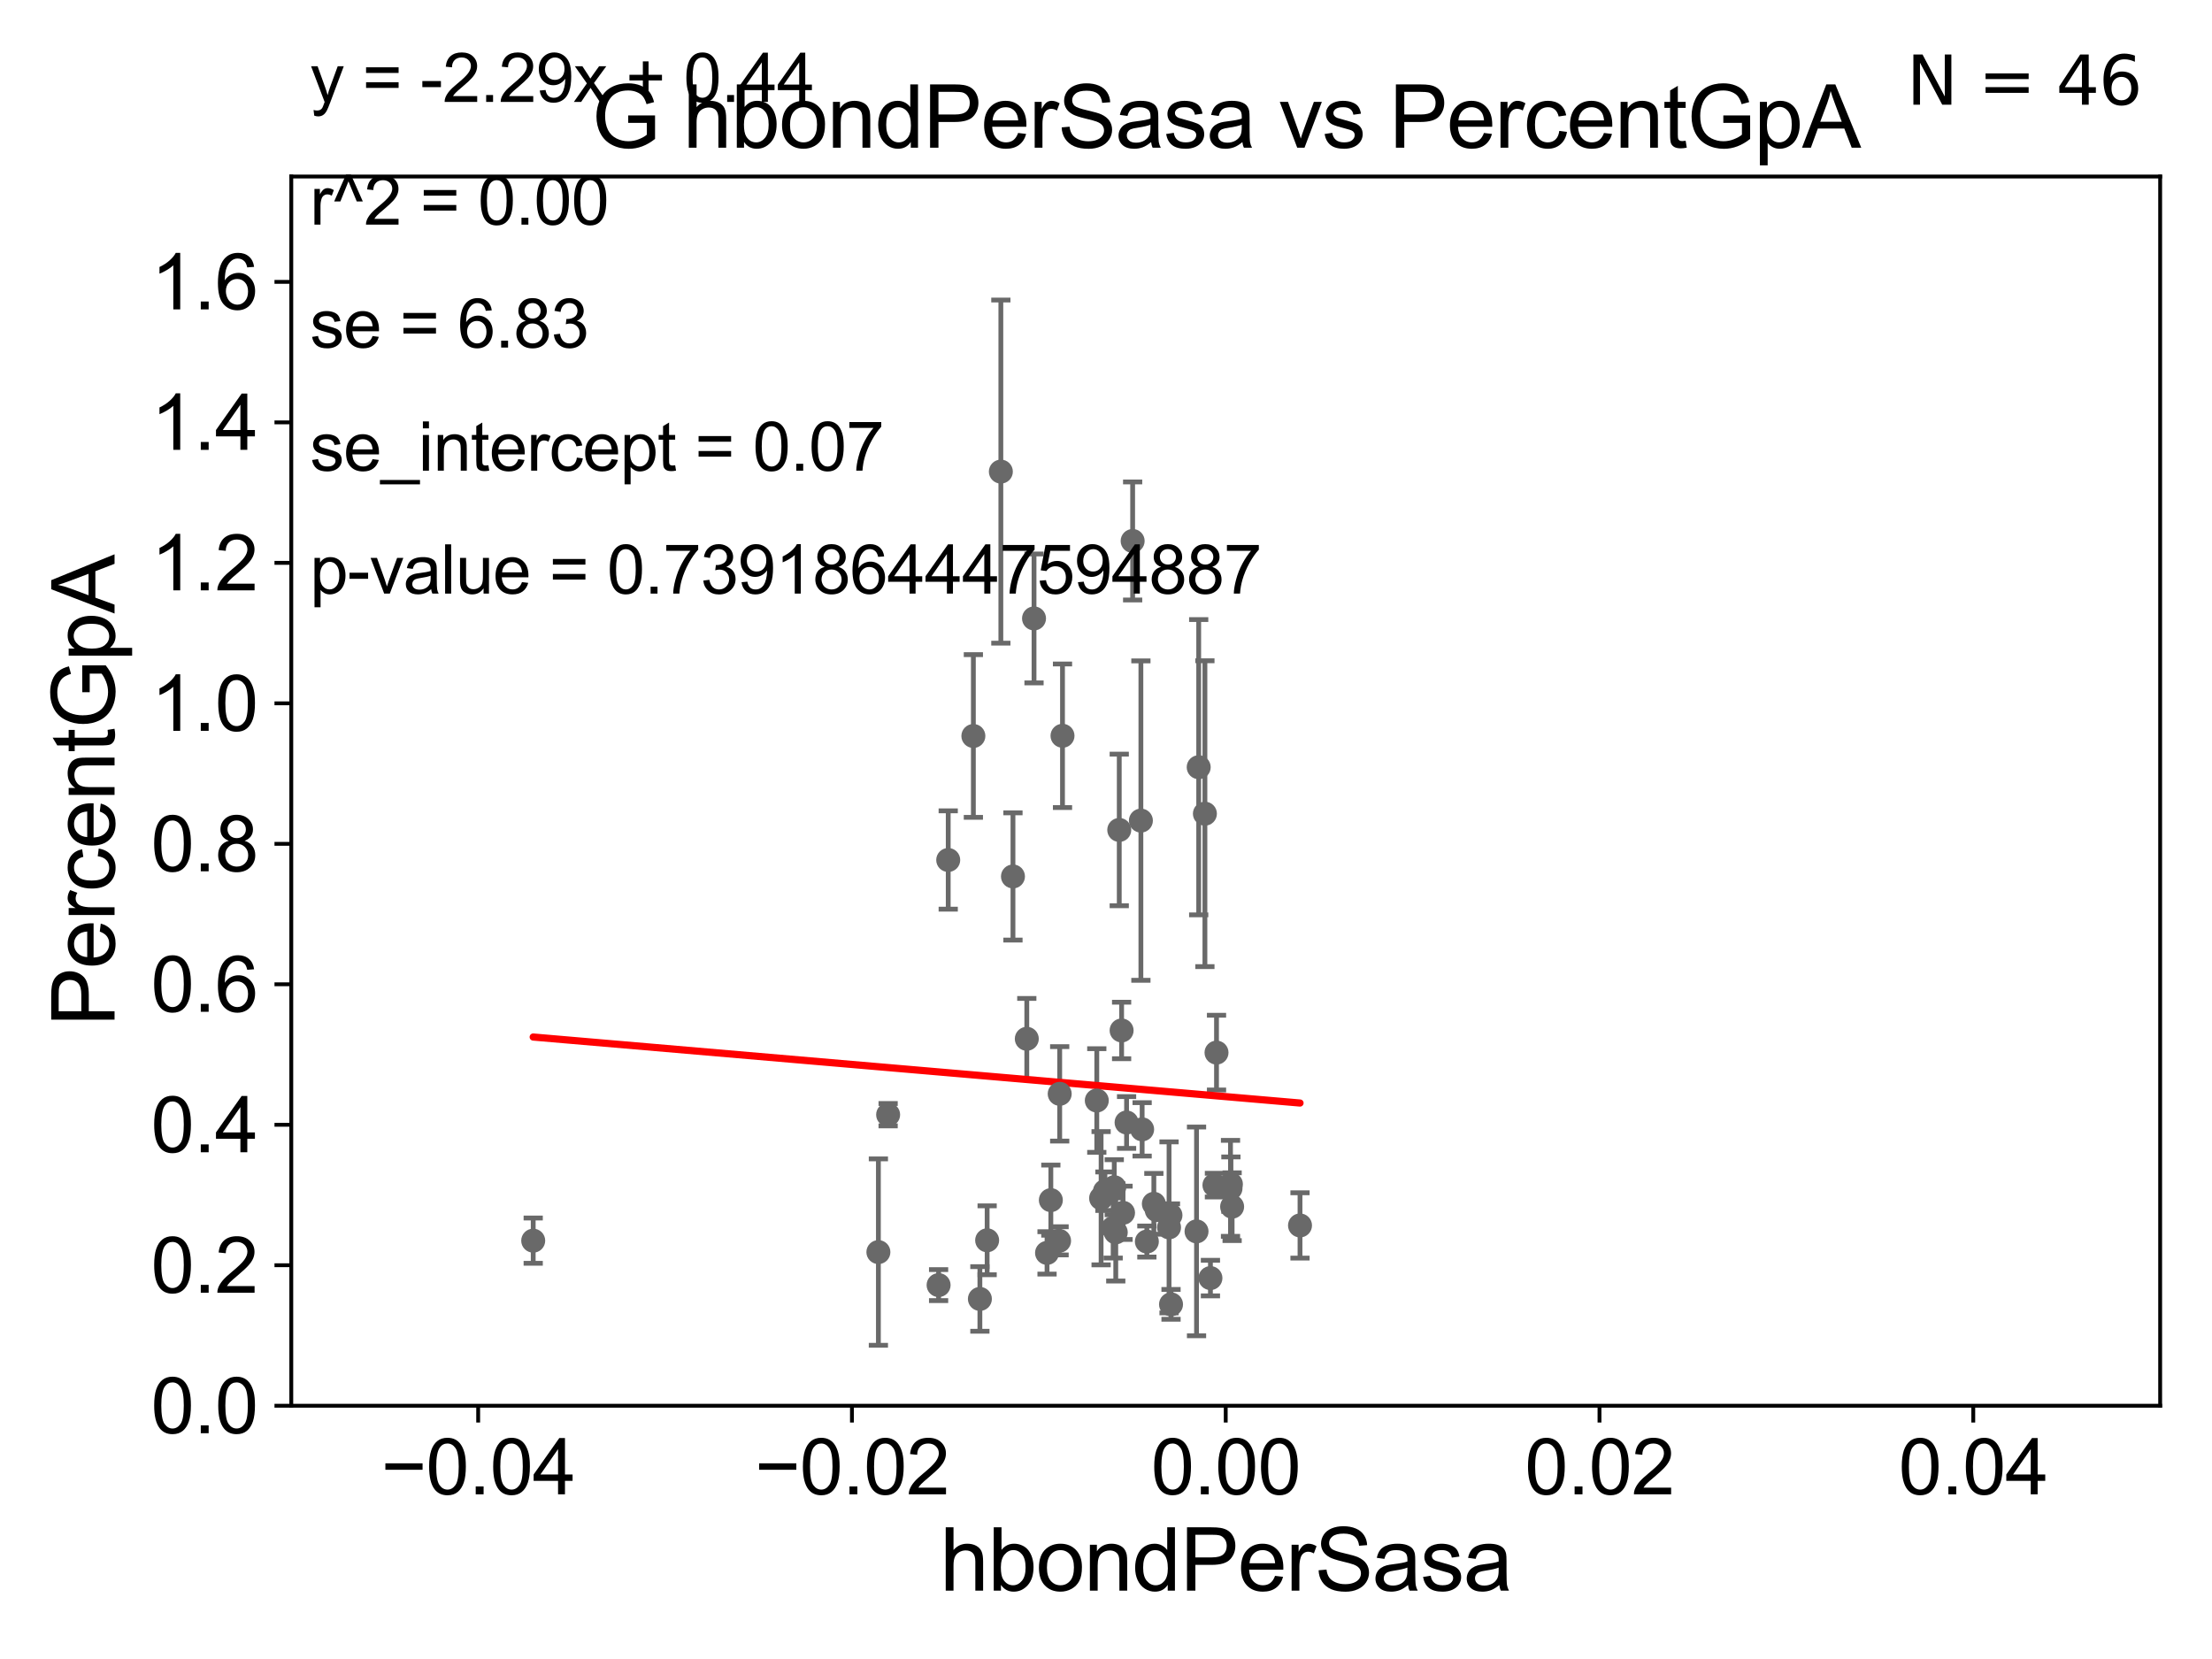 <?xml version="1.0" encoding="utf-8" standalone="no"?>
<!DOCTYPE svg PUBLIC "-//W3C//DTD SVG 1.1//EN"
  "http://www.w3.org/Graphics/SVG/1.1/DTD/svg11.dtd">
<svg xmlns:xlink="http://www.w3.org/1999/xlink" width="460.8pt" height="345.6pt" viewBox="0 0 460.8 345.6" xmlns="http://www.w3.org/2000/svg" version="1.1">
 <defs>
  <style type="text/css">*{stroke-linejoin: round; stroke-linecap: butt}</style>
 </defs>
 <g id="figure_1">
  <g id="patch_1">
   <path d="M 0 345.6 
L 460.8 345.6 
L 460.8 0 
L 0 0 
z
" style="fill: #ffffff"/>
  </g>
  <g id="axes_1">
   <g id="patch_2">
    <path d="M 60.68 292.84 
L 450 292.84 
L 450 36.775 
L 60.68 36.775 
z
" style="fill: #ffffff"/>
   </g>
   <g id="PathCollection_1">
    <defs>
     <path id="mb69563e34c" d="M 0 1.118 
C 0.297 1.118 0.581 1 0.791 0.791 
C 1 0.581 1.118 0.297 1.118 0 
C 1.118 -0.297 1 -0.581 0.791 -0.791 
C 0.581 -1 0.297 -1.118 0 -1.118 
C -0.297 -1.118 -0.581 -1 -0.791 -0.791 
C -1 -0.581 -1.118 -0.297 -1.118 0 
C -1.118 0.297 -1 0.581 -0.791 0.791 
C -0.581 1 -0.297 1.118 0 1.118 
z
" style="stroke: #696969"/>
    </defs>
    <g clip-path="url(#pa506ebd455)">
     <use xlink:href="#mb69563e34c" x="220.626" y="258.487" style="fill: #696969; stroke: #696969"/>
     <use xlink:href="#mb69563e34c" x="218.118" y="261.002" style="fill: #696969; stroke: #696969"/>
     <use xlink:href="#mb69563e34c" x="237.669" y="170.946" style="fill: #696969; stroke: #696969"/>
     <use xlink:href="#mb69563e34c" x="233.652" y="214.664" style="fill: #696969; stroke: #696969"/>
     <use xlink:href="#mb69563e34c" x="243.946" y="271.722" style="fill: #696969; stroke: #696969"/>
     <use xlink:href="#mb69563e34c" x="253.422" y="219.277" style="fill: #696969; stroke: #696969"/>
     <use xlink:href="#mb69563e34c" x="228.482" y="229.259" style="fill: #696969; stroke: #696969"/>
     <use xlink:href="#mb69563e34c" x="249.259" y="256.522" style="fill: #696969; stroke: #696969"/>
     <use xlink:href="#mb69563e34c" x="235.951" y="112.694" style="fill: #696969; stroke: #696969"/>
     <use xlink:href="#mb69563e34c" x="231.891" y="255.803" style="fill: #696969; stroke: #696969"/>
     <use xlink:href="#mb69563e34c" x="230.176" y="248.15" style="fill: #696969; stroke: #696969"/>
     <use xlink:href="#mb69563e34c" x="237.928" y="235.267" style="fill: #696969; stroke: #696969"/>
     <use xlink:href="#mb69563e34c" x="233.161" y="172.893" style="fill: #696969; stroke: #696969"/>
     <use xlink:href="#mb69563e34c" x="243.534" y="255.685" style="fill: #696969; stroke: #696969"/>
     <use xlink:href="#mb69563e34c" x="220.755" y="227.866" style="fill: #696969; stroke: #696969"/>
     <use xlink:href="#mb69563e34c" x="232.121" y="247.319" style="fill: #696969; stroke: #696969"/>
     <use xlink:href="#mb69563e34c" x="252.989" y="246.885" style="fill: #696969; stroke: #696969"/>
     <use xlink:href="#mb69563e34c" x="249.711" y="159.824" style="fill: #696969; stroke: #696969"/>
     <use xlink:href="#mb69563e34c" x="229.38" y="249.613" style="fill: #696969; stroke: #696969"/>
     <use xlink:href="#mb69563e34c" x="195.527" y="267.707" style="fill: #696969; stroke: #696969"/>
     <use xlink:href="#mb69563e34c" x="256.421" y="246.685" style="fill: #696969; stroke: #696969"/>
     <use xlink:href="#mb69563e34c" x="185.014" y="232.212" style="fill: #696969; stroke: #696969"/>
     <use xlink:href="#mb69563e34c" x="251.004" y="169.507" style="fill: #696969; stroke: #696969"/>
     <use xlink:href="#mb69563e34c" x="256.337" y="247.556" style="fill: #696969; stroke: #696969"/>
     <use xlink:href="#mb69563e34c" x="243.83" y="253.157" style="fill: #696969; stroke: #696969"/>
     <use xlink:href="#mb69563e34c" x="270.816" y="255.283" style="fill: #696969; stroke: #696969"/>
     <use xlink:href="#mb69563e34c" x="240.961" y="252.081" style="fill: #696969; stroke: #696969"/>
     <use xlink:href="#mb69563e34c" x="218.91" y="250.009" style="fill: #696969; stroke: #696969"/>
     <use xlink:href="#mb69563e34c" x="233.95" y="252.65" style="fill: #696969; stroke: #696969"/>
     <use xlink:href="#mb69563e34c" x="202.771" y="153.321" style="fill: #696969; stroke: #696969"/>
     <use xlink:href="#mb69563e34c" x="234.686" y="233.836" style="fill: #696969; stroke: #696969"/>
     <use xlink:href="#mb69563e34c" x="111.077" y="258.452" style="fill: #696969; stroke: #696969"/>
     <use xlink:href="#mb69563e34c" x="256.674" y="251.376" style="fill: #696969; stroke: #696969"/>
     <use xlink:href="#mb69563e34c" x="204.129" y="270.59" style="fill: #696969; stroke: #696969"/>
     <use xlink:href="#mb69563e34c" x="211.019" y="182.58" style="fill: #696969; stroke: #696969"/>
     <use xlink:href="#mb69563e34c" x="221.339" y="153.276" style="fill: #696969; stroke: #696969"/>
     <use xlink:href="#mb69563e34c" x="182.985" y="260.834" style="fill: #696969; stroke: #696969"/>
     <use xlink:href="#mb69563e34c" x="197.532" y="179.153" style="fill: #696969; stroke: #696969"/>
     <use xlink:href="#mb69563e34c" x="232.434" y="256.723" style="fill: #696969; stroke: #696969"/>
     <use xlink:href="#mb69563e34c" x="238.912" y="258.634" style="fill: #696969; stroke: #696969"/>
     <use xlink:href="#mb69563e34c" x="240.368" y="250.776" style="fill: #696969; stroke: #696969"/>
     <use xlink:href="#mb69563e34c" x="252.155" y="266.248" style="fill: #696969; stroke: #696969"/>
     <use xlink:href="#mb69563e34c" x="213.9" y="216.4" style="fill: #696969; stroke: #696969"/>
     <use xlink:href="#mb69563e34c" x="205.639" y="258.374" style="fill: #696969; stroke: #696969"/>
     <use xlink:href="#mb69563e34c" x="208.496" y="98.244" style="fill: #696969; stroke: #696969"/>
     <use xlink:href="#mb69563e34c" x="215.406" y="128.83" style="fill: #696969; stroke: #696969"/>
    </g>
   </g>
   <g id="matplotlib.axis_1">
    <g id="xtick_1">
     <g id="line2d_1">
      <defs>
       <path id="m23e5dd876a" d="M 0 0 
L 0 3.5 
" style="stroke: #000000; stroke-width: 0.8"/>
      </defs>
      <g>
       <use xlink:href="#m23e5dd876a" x="99.612" y="292.84" style="stroke: #000000; stroke-width: 0.8"/>
      </g>
     </g>
     <g id="text_1">
      <!-- −0.04 -->
      <g transform="translate(79.371 311.293)scale(0.16 -0.16)">
       <defs>
        <path id="ArialMT-2212" d="M 3381 1997 
L 356 1997 
L 356 2522 
L 3381 2522 
L 3381 1997 
z
" transform="scale(0.016)"/>
        <path id="ArialMT-30" d="M 266 2259 
Q 266 3072 433 3567 
Q 600 4063 929 4331 
Q 1259 4600 1759 4600 
Q 2128 4600 2406 4451 
Q 2684 4303 2865 4023 
Q 3047 3744 3150 3342 
Q 3253 2941 3253 2259 
Q 3253 1453 3087 958 
Q 2922 463 2592 192 
Q 2263 -78 1759 -78 
Q 1097 -78 719 397 
Q 266 969 266 2259 
z
M 844 2259 
Q 844 1131 1108 757 
Q 1372 384 1759 384 
Q 2147 384 2411 759 
Q 2675 1134 2675 2259 
Q 2675 3391 2411 3762 
Q 2147 4134 1753 4134 
Q 1366 4134 1134 3806 
Q 844 3388 844 2259 
z
" transform="scale(0.016)"/>
        <path id="ArialMT-2e" d="M 581 0 
L 581 641 
L 1222 641 
L 1222 0 
L 581 0 
z
" transform="scale(0.016)"/>
        <path id="ArialMT-34" d="M 2069 0 
L 2069 1097 
L 81 1097 
L 81 1613 
L 2172 4581 
L 2631 4581 
L 2631 1613 
L 3250 1613 
L 3250 1097 
L 2631 1097 
L 2631 0 
L 2069 0 
z
M 2069 1613 
L 2069 3678 
L 634 1613 
L 2069 1613 
z
" transform="scale(0.016)"/>
       </defs>
       <use xlink:href="#ArialMT-2212"/>
       <use xlink:href="#ArialMT-30" x="58.398"/>
       <use xlink:href="#ArialMT-2e" x="114.014"/>
       <use xlink:href="#ArialMT-30" x="141.797"/>
       <use xlink:href="#ArialMT-34" x="197.412"/>
      </g>
     </g>
    </g>
    <g id="xtick_2">
     <g id="line2d_2">
      <g>
       <use xlink:href="#m23e5dd876a" x="177.476" y="292.84" style="stroke: #000000; stroke-width: 0.8"/>
      </g>
     </g>
     <g id="text_2">
      <!-- −0.02 -->
      <g transform="translate(157.235 311.293)scale(0.16 -0.16)">
       <defs>
        <path id="ArialMT-32" d="M 3222 541 
L 3222 0 
L 194 0 
Q 188 203 259 391 
Q 375 700 629 1000 
Q 884 1300 1366 1694 
Q 2113 2306 2375 2664 
Q 2638 3022 2638 3341 
Q 2638 3675 2398 3904 
Q 2159 4134 1775 4134 
Q 1369 4134 1125 3890 
Q 881 3647 878 3216 
L 300 3275 
Q 359 3922 746 4261 
Q 1134 4600 1788 4600 
Q 2447 4600 2831 4234 
Q 3216 3869 3216 3328 
Q 3216 3053 3103 2787 
Q 2991 2522 2730 2228 
Q 2469 1934 1863 1422 
Q 1356 997 1212 845 
Q 1069 694 975 541 
L 3222 541 
z
" transform="scale(0.016)"/>
       </defs>
       <use xlink:href="#ArialMT-2212"/>
       <use xlink:href="#ArialMT-30" x="58.398"/>
       <use xlink:href="#ArialMT-2e" x="114.014"/>
       <use xlink:href="#ArialMT-30" x="141.797"/>
       <use xlink:href="#ArialMT-32" x="197.412"/>
      </g>
     </g>
    </g>
    <g id="xtick_3">
     <g id="line2d_3">
      <g>
       <use xlink:href="#m23e5dd876a" x="255.34" y="292.84" style="stroke: #000000; stroke-width: 0.8"/>
      </g>
     </g>
     <g id="text_3">
      <!-- 0.00 -->
      <g transform="translate(239.771 311.293)scale(0.16 -0.16)">
       <use xlink:href="#ArialMT-30"/>
       <use xlink:href="#ArialMT-2e" x="55.615"/>
       <use xlink:href="#ArialMT-30" x="83.398"/>
       <use xlink:href="#ArialMT-30" x="139.014"/>
      </g>
     </g>
    </g>
    <g id="xtick_4">
     <g id="line2d_4">
      <g>
       <use xlink:href="#m23e5dd876a" x="333.204" y="292.84" style="stroke: #000000; stroke-width: 0.8"/>
      </g>
     </g>
     <g id="text_4">
      <!-- 0.02 -->
      <g transform="translate(317.635 311.293)scale(0.16 -0.16)">
       <use xlink:href="#ArialMT-30"/>
       <use xlink:href="#ArialMT-2e" x="55.615"/>
       <use xlink:href="#ArialMT-30" x="83.398"/>
       <use xlink:href="#ArialMT-32" x="139.014"/>
      </g>
     </g>
    </g>
    <g id="xtick_5">
     <g id="line2d_5">
      <g>
       <use xlink:href="#m23e5dd876a" x="411.068" y="292.84" style="stroke: #000000; stroke-width: 0.8"/>
      </g>
     </g>
     <g id="text_5">
      <!-- 0.04 -->
      <g transform="translate(395.499 311.293)scale(0.16 -0.16)">
       <use xlink:href="#ArialMT-30"/>
       <use xlink:href="#ArialMT-2e" x="55.615"/>
       <use xlink:href="#ArialMT-30" x="83.398"/>
       <use xlink:href="#ArialMT-34" x="139.014"/>
      </g>
     </g>
    </g>
    <g id="text_6">
     <!-- hbondPerSasa -->
     <g transform="translate(195.798 331.357)scale(0.18 -0.18)">
      <defs>
       <path id="ArialMT-68" d="M 422 0 
L 422 4581 
L 984 4581 
L 984 2938 
Q 1378 3394 1978 3394 
Q 2347 3394 2619 3248 
Q 2891 3103 3008 2847 
Q 3125 2591 3125 2103 
L 3125 0 
L 2563 0 
L 2563 2103 
Q 2563 2525 2380 2717 
Q 2197 2909 1863 2909 
Q 1613 2909 1392 2779 
Q 1172 2650 1078 2428 
Q 984 2206 984 1816 
L 984 0 
L 422 0 
z
" transform="scale(0.016)"/>
       <path id="ArialMT-62" d="M 941 0 
L 419 0 
L 419 4581 
L 981 4581 
L 981 2947 
Q 1338 3394 1891 3394 
Q 2197 3394 2470 3270 
Q 2744 3147 2920 2923 
Q 3097 2700 3197 2384 
Q 3297 2069 3297 1709 
Q 3297 856 2875 390 
Q 2453 -75 1863 -75 
Q 1275 -75 941 416 
L 941 0 
z
M 934 1684 
Q 934 1088 1097 822 
Q 1363 388 1816 388 
Q 2184 388 2453 708 
Q 2722 1028 2722 1663 
Q 2722 2313 2464 2622 
Q 2206 2931 1841 2931 
Q 1472 2931 1203 2611 
Q 934 2291 934 1684 
z
" transform="scale(0.016)"/>
       <path id="ArialMT-6f" d="M 213 1659 
Q 213 2581 725 3025 
Q 1153 3394 1769 3394 
Q 2453 3394 2887 2945 
Q 3322 2497 3322 1706 
Q 3322 1066 3130 698 
Q 2938 331 2570 128 
Q 2203 -75 1769 -75 
Q 1072 -75 642 372 
Q 213 819 213 1659 
z
M 791 1659 
Q 791 1022 1069 705 
Q 1347 388 1769 388 
Q 2188 388 2466 706 
Q 2744 1025 2744 1678 
Q 2744 2294 2464 2611 
Q 2184 2928 1769 2928 
Q 1347 2928 1069 2612 
Q 791 2297 791 1659 
z
" transform="scale(0.016)"/>
       <path id="ArialMT-6e" d="M 422 0 
L 422 3319 
L 928 3319 
L 928 2847 
Q 1294 3394 1984 3394 
Q 2284 3394 2536 3286 
Q 2788 3178 2913 3003 
Q 3038 2828 3088 2588 
Q 3119 2431 3119 2041 
L 3119 0 
L 2556 0 
L 2556 2019 
Q 2556 2363 2490 2533 
Q 2425 2703 2258 2804 
Q 2091 2906 1866 2906 
Q 1506 2906 1245 2678 
Q 984 2450 984 1813 
L 984 0 
L 422 0 
z
" transform="scale(0.016)"/>
       <path id="ArialMT-64" d="M 2575 0 
L 2575 419 
Q 2259 -75 1647 -75 
Q 1250 -75 917 144 
Q 584 363 401 755 
Q 219 1147 219 1656 
Q 219 2153 384 2558 
Q 550 2963 881 3178 
Q 1213 3394 1622 3394 
Q 1922 3394 2156 3267 
Q 2391 3141 2538 2938 
L 2538 4581 
L 3097 4581 
L 3097 0 
L 2575 0 
z
M 797 1656 
Q 797 1019 1065 703 
Q 1334 388 1700 388 
Q 2069 388 2326 689 
Q 2584 991 2584 1609 
Q 2584 2291 2321 2609 
Q 2059 2928 1675 2928 
Q 1300 2928 1048 2622 
Q 797 2316 797 1656 
z
" transform="scale(0.016)"/>
       <path id="ArialMT-50" d="M 494 0 
L 494 4581 
L 2222 4581 
Q 2678 4581 2919 4538 
Q 3256 4481 3484 4323 
Q 3713 4166 3852 3881 
Q 3991 3597 3991 3256 
Q 3991 2672 3619 2267 
Q 3247 1863 2275 1863 
L 1100 1863 
L 1100 0 
L 494 0 
z
M 1100 2403 
L 2284 2403 
Q 2872 2403 3119 2622 
Q 3366 2841 3366 3238 
Q 3366 3525 3220 3729 
Q 3075 3934 2838 4000 
Q 2684 4041 2272 4041 
L 1100 4041 
L 1100 2403 
z
" transform="scale(0.016)"/>
       <path id="ArialMT-65" d="M 2694 1069 
L 3275 997 
Q 3138 488 2766 206 
Q 2394 -75 1816 -75 
Q 1088 -75 661 373 
Q 234 822 234 1631 
Q 234 2469 665 2931 
Q 1097 3394 1784 3394 
Q 2450 3394 2872 2941 
Q 3294 2488 3294 1666 
Q 3294 1616 3291 1516 
L 816 1516 
Q 847 969 1125 678 
Q 1403 388 1819 388 
Q 2128 388 2347 550 
Q 2566 713 2694 1069 
z
M 847 1978 
L 2700 1978 
Q 2663 2397 2488 2606 
Q 2219 2931 1791 2931 
Q 1403 2931 1139 2672 
Q 875 2413 847 1978 
z
" transform="scale(0.016)"/>
       <path id="ArialMT-72" d="M 416 0 
L 416 3319 
L 922 3319 
L 922 2816 
Q 1116 3169 1280 3281 
Q 1444 3394 1641 3394 
Q 1925 3394 2219 3213 
L 2025 2691 
Q 1819 2813 1613 2813 
Q 1428 2813 1281 2702 
Q 1134 2591 1072 2394 
Q 978 2094 978 1738 
L 978 0 
L 416 0 
z
" transform="scale(0.016)"/>
       <path id="ArialMT-53" d="M 288 1472 
L 859 1522 
Q 900 1178 1048 958 
Q 1197 738 1509 602 
Q 1822 466 2213 466 
Q 2559 466 2825 569 
Q 3091 672 3220 851 
Q 3350 1031 3350 1244 
Q 3350 1459 3225 1620 
Q 3100 1781 2813 1891 
Q 2628 1963 1997 2114 
Q 1366 2266 1113 2400 
Q 784 2572 623 2826 
Q 463 3081 463 3397 
Q 463 3744 659 4045 
Q 856 4347 1234 4503 
Q 1613 4659 2075 4659 
Q 2584 4659 2973 4495 
Q 3363 4331 3572 4012 
Q 3781 3694 3797 3291 
L 3216 3247 
Q 3169 3681 2898 3903 
Q 2628 4125 2100 4125 
Q 1550 4125 1298 3923 
Q 1047 3722 1047 3438 
Q 1047 3191 1225 3031 
Q 1400 2872 2139 2705 
Q 2878 2538 3153 2413 
Q 3553 2228 3743 1945 
Q 3934 1663 3934 1294 
Q 3934 928 3725 604 
Q 3516 281 3123 101 
Q 2731 -78 2241 -78 
Q 1619 -78 1198 103 
Q 778 284 539 648 
Q 300 1013 288 1472 
z
" transform="scale(0.016)"/>
       <path id="ArialMT-61" d="M 2588 409 
Q 2275 144 1986 34 
Q 1697 -75 1366 -75 
Q 819 -75 525 192 
Q 231 459 231 875 
Q 231 1119 342 1320 
Q 453 1522 633 1644 
Q 813 1766 1038 1828 
Q 1203 1872 1538 1913 
Q 2219 1994 2541 2106 
Q 2544 2222 2544 2253 
Q 2544 2597 2384 2738 
Q 2169 2928 1744 2928 
Q 1347 2928 1158 2789 
Q 969 2650 878 2297 
L 328 2372 
Q 403 2725 575 2942 
Q 747 3159 1072 3276 
Q 1397 3394 1825 3394 
Q 2250 3394 2515 3294 
Q 2781 3194 2906 3042 
Q 3031 2891 3081 2659 
Q 3109 2516 3109 2141 
L 3109 1391 
Q 3109 606 3145 398 
Q 3181 191 3288 0 
L 2700 0 
Q 2613 175 2588 409 
z
M 2541 1666 
Q 2234 1541 1622 1453 
Q 1275 1403 1131 1340 
Q 988 1278 909 1158 
Q 831 1038 831 891 
Q 831 666 1001 516 
Q 1172 366 1500 366 
Q 1825 366 2078 508 
Q 2331 650 2450 897 
Q 2541 1088 2541 1459 
L 2541 1666 
z
" transform="scale(0.016)"/>
       <path id="ArialMT-73" d="M 197 991 
L 753 1078 
Q 800 744 1014 566 
Q 1228 388 1613 388 
Q 2000 388 2187 545 
Q 2375 703 2375 916 
Q 2375 1106 2209 1216 
Q 2094 1291 1634 1406 
Q 1016 1563 777 1677 
Q 538 1791 414 1992 
Q 291 2194 291 2438 
Q 291 2659 392 2848 
Q 494 3038 669 3163 
Q 800 3259 1026 3326 
Q 1253 3394 1513 3394 
Q 1903 3394 2198 3281 
Q 2494 3169 2634 2976 
Q 2775 2784 2828 2463 
L 2278 2388 
Q 2241 2644 2061 2787 
Q 1881 2931 1553 2931 
Q 1166 2931 1000 2803 
Q 834 2675 834 2503 
Q 834 2394 903 2306 
Q 972 2216 1119 2156 
Q 1203 2125 1616 2013 
Q 2213 1853 2448 1751 
Q 2684 1650 2818 1456 
Q 2953 1263 2953 975 
Q 2953 694 2789 445 
Q 2625 197 2315 61 
Q 2006 -75 1616 -75 
Q 969 -75 630 194 
Q 291 463 197 991 
z
" transform="scale(0.016)"/>
      </defs>
      <use xlink:href="#ArialMT-68"/>
      <use xlink:href="#ArialMT-62" x="55.615"/>
      <use xlink:href="#ArialMT-6f" x="111.23"/>
      <use xlink:href="#ArialMT-6e" x="166.846"/>
      <use xlink:href="#ArialMT-64" x="222.461"/>
      <use xlink:href="#ArialMT-50" x="278.076"/>
      <use xlink:href="#ArialMT-65" x="344.775"/>
      <use xlink:href="#ArialMT-72" x="400.391"/>
      <use xlink:href="#ArialMT-53" x="433.691"/>
      <use xlink:href="#ArialMT-61" x="500.391"/>
      <use xlink:href="#ArialMT-73" x="556.006"/>
      <use xlink:href="#ArialMT-61" x="606.006"/>
     </g>
    </g>
   </g>
   <g id="matplotlib.axis_2">
    <g id="ytick_1">
     <g id="line2d_6">
      <defs>
       <path id="m9f8a29efc9" d="M 0 0 
L -3.5 0 
" style="stroke: #000000; stroke-width: 0.8"/>
      </defs>
      <g>
       <use xlink:href="#m9f8a29efc9" x="60.68" y="292.84" style="stroke: #000000; stroke-width: 0.8"/>
      </g>
     </g>
     <g id="text_7">
      <!-- 0.0 -->
      <g transform="translate(31.44 298.566)scale(0.16 -0.16)">
       <use xlink:href="#ArialMT-30"/>
       <use xlink:href="#ArialMT-2e" x="55.615"/>
       <use xlink:href="#ArialMT-30" x="83.398"/>
      </g>
     </g>
    </g>
    <g id="ytick_2">
     <g id="line2d_7">
      <g>
       <use xlink:href="#m9f8a29efc9" x="60.68" y="263.575" style="stroke: #000000; stroke-width: 0.8"/>
      </g>
     </g>
     <g id="text_8">
      <!-- 0.2 -->
      <g transform="translate(31.44 269.302)scale(0.16 -0.16)">
       <use xlink:href="#ArialMT-30"/>
       <use xlink:href="#ArialMT-2e" x="55.615"/>
       <use xlink:href="#ArialMT-32" x="83.398"/>
      </g>
     </g>
    </g>
    <g id="ytick_3">
     <g id="line2d_8">
      <g>
       <use xlink:href="#m9f8a29efc9" x="60.68" y="234.311" style="stroke: #000000; stroke-width: 0.8"/>
      </g>
     </g>
     <g id="text_9">
      <!-- 0.4 -->
      <g transform="translate(31.44 240.037)scale(0.16 -0.16)">
       <use xlink:href="#ArialMT-30"/>
       <use xlink:href="#ArialMT-2e" x="55.615"/>
       <use xlink:href="#ArialMT-34" x="83.398"/>
      </g>
     </g>
    </g>
    <g id="ytick_4">
     <g id="line2d_9">
      <g>
       <use xlink:href="#m9f8a29efc9" x="60.68" y="205.046" style="stroke: #000000; stroke-width: 0.8"/>
      </g>
     </g>
     <g id="text_10">
      <!-- 0.6 -->
      <g transform="translate(31.44 210.772)scale(0.16 -0.16)">
       <defs>
        <path id="ArialMT-36" d="M 3184 3459 
L 2625 3416 
Q 2550 3747 2413 3897 
Q 2184 4138 1850 4138 
Q 1581 4138 1378 3988 
Q 1113 3794 959 3422 
Q 806 3050 800 2363 
Q 1003 2672 1297 2822 
Q 1591 2972 1913 2972 
Q 2475 2972 2870 2558 
Q 3266 2144 3266 1488 
Q 3266 1056 3080 686 
Q 2894 316 2569 119 
Q 2244 -78 1831 -78 
Q 1128 -78 684 439 
Q 241 956 241 2144 
Q 241 3472 731 4075 
Q 1159 4600 1884 4600 
Q 2425 4600 2770 4297 
Q 3116 3994 3184 3459 
z
M 888 1484 
Q 888 1194 1011 928 
Q 1134 663 1356 523 
Q 1578 384 1822 384 
Q 2178 384 2434 671 
Q 2691 959 2691 1453 
Q 2691 1928 2437 2201 
Q 2184 2475 1800 2475 
Q 1419 2475 1153 2201 
Q 888 1928 888 1484 
z
" transform="scale(0.016)"/>
       </defs>
       <use xlink:href="#ArialMT-30"/>
       <use xlink:href="#ArialMT-2e" x="55.615"/>
       <use xlink:href="#ArialMT-36" x="83.398"/>
      </g>
     </g>
    </g>
    <g id="ytick_5">
     <g id="line2d_10">
      <g>
       <use xlink:href="#m9f8a29efc9" x="60.68" y="175.782" style="stroke: #000000; stroke-width: 0.8"/>
      </g>
     </g>
     <g id="text_11">
      <!-- 0.8 -->
      <g transform="translate(31.44 181.508)scale(0.16 -0.16)">
       <defs>
        <path id="ArialMT-38" d="M 1131 2484 
Q 781 2613 612 2850 
Q 444 3088 444 3419 
Q 444 3919 803 4259 
Q 1163 4600 1759 4600 
Q 2359 4600 2725 4251 
Q 3091 3903 3091 3403 
Q 3091 3084 2923 2848 
Q 2756 2613 2416 2484 
Q 2838 2347 3058 2040 
Q 3278 1734 3278 1309 
Q 3278 722 2862 322 
Q 2447 -78 1769 -78 
Q 1091 -78 675 323 
Q 259 725 259 1325 
Q 259 1772 486 2073 
Q 713 2375 1131 2484 
z
M 1019 3438 
Q 1019 3113 1228 2906 
Q 1438 2700 1772 2700 
Q 2097 2700 2305 2904 
Q 2513 3109 2513 3406 
Q 2513 3716 2298 3927 
Q 2084 4138 1766 4138 
Q 1444 4138 1231 3931 
Q 1019 3725 1019 3438 
z
M 838 1322 
Q 838 1081 952 856 
Q 1066 631 1291 507 
Q 1516 384 1775 384 
Q 2178 384 2440 643 
Q 2703 903 2703 1303 
Q 2703 1709 2433 1975 
Q 2163 2241 1756 2241 
Q 1359 2241 1098 1978 
Q 838 1716 838 1322 
z
" transform="scale(0.016)"/>
       </defs>
       <use xlink:href="#ArialMT-30"/>
       <use xlink:href="#ArialMT-2e" x="55.615"/>
       <use xlink:href="#ArialMT-38" x="83.398"/>
      </g>
     </g>
    </g>
    <g id="ytick_6">
     <g id="line2d_11">
      <g>
       <use xlink:href="#m9f8a29efc9" x="60.68" y="146.517" style="stroke: #000000; stroke-width: 0.8"/>
      </g>
     </g>
     <g id="text_12">
      <!-- 1.0 -->
      <g transform="translate(31.44 152.243)scale(0.16 -0.16)">
       <defs>
        <path id="ArialMT-31" d="M 2384 0 
L 1822 0 
L 1822 3584 
Q 1619 3391 1289 3197 
Q 959 3003 697 2906 
L 697 3450 
Q 1169 3672 1522 3987 
Q 1875 4303 2022 4600 
L 2384 4600 
L 2384 0 
z
" transform="scale(0.016)"/>
       </defs>
       <use xlink:href="#ArialMT-31"/>
       <use xlink:href="#ArialMT-2e" x="55.615"/>
       <use xlink:href="#ArialMT-30" x="83.398"/>
      </g>
     </g>
    </g>
    <g id="ytick_7">
     <g id="line2d_12">
      <g>
       <use xlink:href="#m9f8a29efc9" x="60.68" y="117.252" style="stroke: #000000; stroke-width: 0.8"/>
      </g>
     </g>
     <g id="text_13">
      <!-- 1.2 -->
      <g transform="translate(31.44 122.979)scale(0.16 -0.16)">
       <use xlink:href="#ArialMT-31"/>
       <use xlink:href="#ArialMT-2e" x="55.615"/>
       <use xlink:href="#ArialMT-32" x="83.398"/>
      </g>
     </g>
    </g>
    <g id="ytick_8">
     <g id="line2d_13">
      <g>
       <use xlink:href="#m9f8a29efc9" x="60.68" y="87.988" style="stroke: #000000; stroke-width: 0.8"/>
      </g>
     </g>
     <g id="text_14">
      <!-- 1.4 -->
      <g transform="translate(31.44 93.714)scale(0.16 -0.16)">
       <use xlink:href="#ArialMT-31"/>
       <use xlink:href="#ArialMT-2e" x="55.615"/>
       <use xlink:href="#ArialMT-34" x="83.398"/>
      </g>
     </g>
    </g>
    <g id="ytick_9">
     <g id="line2d_14">
      <g>
       <use xlink:href="#m9f8a29efc9" x="60.68" y="58.723" style="stroke: #000000; stroke-width: 0.8"/>
      </g>
     </g>
     <g id="text_15">
      <!-- 1.6 -->
      <g transform="translate(31.44 64.45)scale(0.16 -0.16)">
       <use xlink:href="#ArialMT-31"/>
       <use xlink:href="#ArialMT-2e" x="55.615"/>
       <use xlink:href="#ArialMT-36" x="83.398"/>
      </g>
     </g>
    </g>
    <g id="text_16">
     <!-- PercentGpA -->
     <g transform="translate(23.863 213.831)rotate(-90)scale(0.18 -0.18)">
      <defs>
       <path id="ArialMT-63" d="M 2588 1216 
L 3141 1144 
Q 3050 572 2676 248 
Q 2303 -75 1759 -75 
Q 1078 -75 664 370 
Q 250 816 250 1647 
Q 250 2184 428 2587 
Q 606 2991 970 3192 
Q 1334 3394 1763 3394 
Q 2303 3394 2647 3120 
Q 2991 2847 3088 2344 
L 2541 2259 
Q 2463 2594 2264 2762 
Q 2066 2931 1784 2931 
Q 1359 2931 1093 2626 
Q 828 2322 828 1663 
Q 828 994 1084 691 
Q 1341 388 1753 388 
Q 2084 388 2306 591 
Q 2528 794 2588 1216 
z
" transform="scale(0.016)"/>
       <path id="ArialMT-74" d="M 1650 503 
L 1731 6 
Q 1494 -44 1306 -44 
Q 1000 -44 831 53 
Q 663 150 594 308 
Q 525 466 525 972 
L 525 2881 
L 113 2881 
L 113 3319 
L 525 3319 
L 525 4141 
L 1084 4478 
L 1084 3319 
L 1650 3319 
L 1650 2881 
L 1084 2881 
L 1084 941 
Q 1084 700 1114 631 
Q 1144 563 1211 522 
Q 1278 481 1403 481 
Q 1497 481 1650 503 
z
" transform="scale(0.016)"/>
       <path id="ArialMT-47" d="M 2638 1797 
L 2638 2334 
L 4578 2338 
L 4578 638 
Q 4131 281 3656 101 
Q 3181 -78 2681 -78 
Q 2006 -78 1454 211 
Q 903 500 622 1047 
Q 341 1594 341 2269 
Q 341 2938 620 3517 
Q 900 4097 1425 4378 
Q 1950 4659 2634 4659 
Q 3131 4659 3532 4498 
Q 3934 4338 4162 4050 
Q 4391 3763 4509 3300 
L 3963 3150 
Q 3859 3500 3706 3700 
Q 3553 3900 3268 4020 
Q 2984 4141 2638 4141 
Q 2222 4141 1919 4014 
Q 1616 3888 1430 3681 
Q 1244 3475 1141 3228 
Q 966 2803 966 2306 
Q 966 1694 1177 1281 
Q 1388 869 1791 669 
Q 2194 469 2647 469 
Q 3041 469 3416 620 
Q 3791 772 3984 944 
L 3984 1797 
L 2638 1797 
z
" transform="scale(0.016)"/>
       <path id="ArialMT-70" d="M 422 -1272 
L 422 3319 
L 934 3319 
L 934 2888 
Q 1116 3141 1344 3267 
Q 1572 3394 1897 3394 
Q 2322 3394 2647 3175 
Q 2972 2956 3137 2557 
Q 3303 2159 3303 1684 
Q 3303 1175 3120 767 
Q 2938 359 2589 142 
Q 2241 -75 1856 -75 
Q 1575 -75 1351 44 
Q 1128 163 984 344 
L 984 -1272 
L 422 -1272 
z
M 931 1641 
Q 931 1000 1190 694 
Q 1450 388 1819 388 
Q 2194 388 2461 705 
Q 2728 1022 2728 1688 
Q 2728 2322 2467 2637 
Q 2206 2953 1844 2953 
Q 1484 2953 1207 2617 
Q 931 2281 931 1641 
z
" transform="scale(0.016)"/>
       <path id="ArialMT-41" d="M -9 0 
L 1750 4581 
L 2403 4581 
L 4278 0 
L 3588 0 
L 3053 1388 
L 1138 1388 
L 634 0 
L -9 0 
z
M 1313 1881 
L 2866 1881 
L 2388 3150 
Q 2169 3728 2063 4100 
Q 1975 3659 1816 3225 
L 1313 1881 
z
" transform="scale(0.016)"/>
      </defs>
      <use xlink:href="#ArialMT-50"/>
      <use xlink:href="#ArialMT-65" x="66.699"/>
      <use xlink:href="#ArialMT-72" x="122.314"/>
      <use xlink:href="#ArialMT-63" x="155.615"/>
      <use xlink:href="#ArialMT-65" x="205.615"/>
      <use xlink:href="#ArialMT-6e" x="261.23"/>
      <use xlink:href="#ArialMT-74" x="316.846"/>
      <use xlink:href="#ArialMT-47" x="344.629"/>
      <use xlink:href="#ArialMT-70" x="422.412"/>
      <use xlink:href="#ArialMT-41" x="478.027"/>
     </g>
    </g>
   </g>
   <g id="LineCollection_1">
    <path d="M 220.626 261.421 
L 220.626 255.553 
" clip-path="url(#pa506ebd455)" style="fill: none; stroke: #696969"/>
    <path d="M 218.118 265.417 
L 218.118 256.587 
" clip-path="url(#pa506ebd455)" style="fill: none; stroke: #696969"/>
    <path d="M 237.669 204.216 
L 237.669 137.675 
" clip-path="url(#pa506ebd455)" style="fill: none; stroke: #696969"/>
    <path d="M 233.652 220.552 
L 233.652 208.777 
" clip-path="url(#pa506ebd455)" style="fill: none; stroke: #696969"/>
    <path d="M 243.946 274.828 
L 243.946 268.615 
" clip-path="url(#pa506ebd455)" style="fill: none; stroke: #696969"/>
    <path d="M 253.422 227.063 
L 253.422 211.491 
" clip-path="url(#pa506ebd455)" style="fill: none; stroke: #696969"/>
    <path d="M 228.482 240.051 
L 228.482 218.466 
" clip-path="url(#pa506ebd455)" style="fill: none; stroke: #696969"/>
    <path d="M 249.259 278.265 
L 249.259 234.779 
" clip-path="url(#pa506ebd455)" style="fill: none; stroke: #696969"/>
    <path d="M 235.951 124.987 
L 235.951 100.401 
" clip-path="url(#pa506ebd455)" style="fill: none; stroke: #696969"/>
    <path d="M 231.891 262.07 
L 231.891 249.537 
" clip-path="url(#pa506ebd455)" style="fill: none; stroke: #696969"/>
    <path d="M 230.176 252.161 
L 230.176 244.14 
" clip-path="url(#pa506ebd455)" style="fill: none; stroke: #696969"/>
    <path d="M 237.928 240.826 
L 237.928 229.709 
" clip-path="url(#pa506ebd455)" style="fill: none; stroke: #696969"/>
    <path d="M 233.161 188.684 
L 233.161 157.102 
" clip-path="url(#pa506ebd455)" style="fill: none; stroke: #696969"/>
    <path d="M 243.534 273.5 
L 243.534 237.871 
" clip-path="url(#pa506ebd455)" style="fill: none; stroke: #696969"/>
    <path d="M 220.755 237.702 
L 220.755 218.03 
" clip-path="url(#pa506ebd455)" style="fill: none; stroke: #696969"/>
    <path d="M 232.121 253.048 
L 232.121 241.591 
" clip-path="url(#pa506ebd455)" style="fill: none; stroke: #696969"/>
    <path d="M 252.989 249.355 
L 252.989 244.416 
" clip-path="url(#pa506ebd455)" style="fill: none; stroke: #696969"/>
    <path d="M 249.711 190.579 
L 249.711 129.068 
" clip-path="url(#pa506ebd455)" style="fill: none; stroke: #696969"/>
    <path d="M 229.38 263.493 
L 229.38 235.733 
" clip-path="url(#pa506ebd455)" style="fill: none; stroke: #696969"/>
    <path d="M 195.527 270.937 
L 195.527 264.478 
" clip-path="url(#pa506ebd455)" style="fill: none; stroke: #696969"/>
    <path d="M 256.421 252.356 
L 256.421 241.013 
" clip-path="url(#pa506ebd455)" style="fill: none; stroke: #696969"/>
    <path d="M 185.014 234.539 
L 185.014 229.884 
" clip-path="url(#pa506ebd455)" style="fill: none; stroke: #696969"/>
    <path d="M 251.004 201.362 
L 251.004 137.652 
" clip-path="url(#pa506ebd455)" style="fill: none; stroke: #696969"/>
    <path d="M 256.337 257.55 
L 256.337 237.562 
" clip-path="url(#pa506ebd455)" style="fill: none; stroke: #696969"/>
    <path d="M 243.83 255.535 
L 243.83 250.779 
" clip-path="url(#pa506ebd455)" style="fill: none; stroke: #696969"/>
    <path d="M 270.816 262.089 
L 270.816 248.477 
" clip-path="url(#pa506ebd455)" style="fill: none; stroke: #696969"/>
    <path d="M 240.961 253.009 
L 240.961 251.154 
" clip-path="url(#pa506ebd455)" style="fill: none; stroke: #696969"/>
    <path d="M 218.91 257.312 
L 218.91 242.705 
" clip-path="url(#pa506ebd455)" style="fill: none; stroke: #696969"/>
    <path d="M 233.95 258.203 
L 233.95 247.098 
" clip-path="url(#pa506ebd455)" style="fill: none; stroke: #696969"/>
    <path d="M 202.771 170.269 
L 202.771 136.372 
" clip-path="url(#pa506ebd455)" style="fill: none; stroke: #696969"/>
    <path d="M 234.686 239.232 
L 234.686 228.441 
" clip-path="url(#pa506ebd455)" style="fill: none; stroke: #696969"/>
    <path d="M 111.077 263.167 
L 111.077 253.737 
" clip-path="url(#pa506ebd455)" style="fill: none; stroke: #696969"/>
    <path d="M 256.674 258.437 
L 256.674 244.315 
" clip-path="url(#pa506ebd455)" style="fill: none; stroke: #696969"/>
    <path d="M 204.129 277.318 
L 204.129 263.863 
" clip-path="url(#pa506ebd455)" style="fill: none; stroke: #696969"/>
    <path d="M 211.019 195.833 
L 211.019 169.327 
" clip-path="url(#pa506ebd455)" style="fill: none; stroke: #696969"/>
    <path d="M 221.339 168.229 
L 221.339 138.323 
" clip-path="url(#pa506ebd455)" style="fill: none; stroke: #696969"/>
    <path d="M 182.985 280.25 
L 182.985 241.418 
" clip-path="url(#pa506ebd455)" style="fill: none; stroke: #696969"/>
    <path d="M 197.532 189.393 
L 197.532 168.912 
" clip-path="url(#pa506ebd455)" style="fill: none; stroke: #696969"/>
    <path d="M 232.434 266.86 
L 232.434 246.586 
" clip-path="url(#pa506ebd455)" style="fill: none; stroke: #696969"/>
    <path d="M 238.912 261.87 
L 238.912 255.397 
" clip-path="url(#pa506ebd455)" style="fill: none; stroke: #696969"/>
    <path d="M 240.368 257.105 
L 240.368 244.446 
" clip-path="url(#pa506ebd455)" style="fill: none; stroke: #696969"/>
    <path d="M 252.155 269.956 
L 252.155 262.541 
" clip-path="url(#pa506ebd455)" style="fill: none; stroke: #696969"/>
    <path d="M 213.9 224.807 
L 213.9 207.993 
" clip-path="url(#pa506ebd455)" style="fill: none; stroke: #696969"/>
    <path d="M 205.639 265.551 
L 205.639 251.196 
" clip-path="url(#pa506ebd455)" style="fill: none; stroke: #696969"/>
    <path d="M 208.496 133.986 
L 208.496 62.503 
" clip-path="url(#pa506ebd455)" style="fill: none; stroke: #696969"/>
    <path d="M 215.406 142.256 
L 215.406 115.404 
" clip-path="url(#pa506ebd455)" style="fill: none; stroke: #696969"/>
   </g>
   <g id="line2d_15">
    <defs>
     <path id="mafb47c07e2" d="M 2 0 
L -2 -0 
" style="stroke: #696969"/>
    </defs>
    <g clip-path="url(#pa506ebd455)">
     <use xlink:href="#mafb47c07e2" x="220.626" y="261.421" style="fill: #696969; stroke: #696969"/>
     <use xlink:href="#mafb47c07e2" x="218.118" y="265.417" style="fill: #696969; stroke: #696969"/>
     <use xlink:href="#mafb47c07e2" x="237.669" y="204.216" style="fill: #696969; stroke: #696969"/>
     <use xlink:href="#mafb47c07e2" x="233.652" y="220.552" style="fill: #696969; stroke: #696969"/>
     <use xlink:href="#mafb47c07e2" x="243.946" y="274.828" style="fill: #696969; stroke: #696969"/>
     <use xlink:href="#mafb47c07e2" x="253.422" y="227.063" style="fill: #696969; stroke: #696969"/>
     <use xlink:href="#mafb47c07e2" x="228.482" y="240.051" style="fill: #696969; stroke: #696969"/>
     <use xlink:href="#mafb47c07e2" x="249.259" y="278.265" style="fill: #696969; stroke: #696969"/>
     <use xlink:href="#mafb47c07e2" x="235.951" y="124.987" style="fill: #696969; stroke: #696969"/>
     <use xlink:href="#mafb47c07e2" x="231.891" y="262.07" style="fill: #696969; stroke: #696969"/>
     <use xlink:href="#mafb47c07e2" x="230.176" y="252.161" style="fill: #696969; stroke: #696969"/>
     <use xlink:href="#mafb47c07e2" x="237.928" y="240.826" style="fill: #696969; stroke: #696969"/>
     <use xlink:href="#mafb47c07e2" x="233.161" y="188.684" style="fill: #696969; stroke: #696969"/>
     <use xlink:href="#mafb47c07e2" x="243.534" y="273.5" style="fill: #696969; stroke: #696969"/>
     <use xlink:href="#mafb47c07e2" x="220.755" y="237.702" style="fill: #696969; stroke: #696969"/>
     <use xlink:href="#mafb47c07e2" x="232.121" y="253.048" style="fill: #696969; stroke: #696969"/>
     <use xlink:href="#mafb47c07e2" x="252.989" y="249.355" style="fill: #696969; stroke: #696969"/>
     <use xlink:href="#mafb47c07e2" x="249.711" y="190.579" style="fill: #696969; stroke: #696969"/>
     <use xlink:href="#mafb47c07e2" x="229.38" y="263.493" style="fill: #696969; stroke: #696969"/>
     <use xlink:href="#mafb47c07e2" x="195.527" y="270.937" style="fill: #696969; stroke: #696969"/>
     <use xlink:href="#mafb47c07e2" x="256.421" y="252.356" style="fill: #696969; stroke: #696969"/>
     <use xlink:href="#mafb47c07e2" x="185.014" y="234.539" style="fill: #696969; stroke: #696969"/>
     <use xlink:href="#mafb47c07e2" x="251.004" y="201.362" style="fill: #696969; stroke: #696969"/>
     <use xlink:href="#mafb47c07e2" x="256.337" y="257.55" style="fill: #696969; stroke: #696969"/>
     <use xlink:href="#mafb47c07e2" x="243.83" y="255.535" style="fill: #696969; stroke: #696969"/>
     <use xlink:href="#mafb47c07e2" x="270.816" y="262.089" style="fill: #696969; stroke: #696969"/>
     <use xlink:href="#mafb47c07e2" x="240.961" y="253.009" style="fill: #696969; stroke: #696969"/>
     <use xlink:href="#mafb47c07e2" x="218.91" y="257.312" style="fill: #696969; stroke: #696969"/>
     <use xlink:href="#mafb47c07e2" x="233.95" y="258.203" style="fill: #696969; stroke: #696969"/>
     <use xlink:href="#mafb47c07e2" x="202.771" y="170.269" style="fill: #696969; stroke: #696969"/>
     <use xlink:href="#mafb47c07e2" x="234.686" y="239.232" style="fill: #696969; stroke: #696969"/>
     <use xlink:href="#mafb47c07e2" x="111.077" y="263.167" style="fill: #696969; stroke: #696969"/>
     <use xlink:href="#mafb47c07e2" x="256.674" y="258.437" style="fill: #696969; stroke: #696969"/>
     <use xlink:href="#mafb47c07e2" x="204.129" y="277.318" style="fill: #696969; stroke: #696969"/>
     <use xlink:href="#mafb47c07e2" x="211.019" y="195.833" style="fill: #696969; stroke: #696969"/>
     <use xlink:href="#mafb47c07e2" x="221.339" y="168.229" style="fill: #696969; stroke: #696969"/>
     <use xlink:href="#mafb47c07e2" x="182.985" y="280.25" style="fill: #696969; stroke: #696969"/>
     <use xlink:href="#mafb47c07e2" x="197.532" y="189.393" style="fill: #696969; stroke: #696969"/>
     <use xlink:href="#mafb47c07e2" x="232.434" y="266.86" style="fill: #696969; stroke: #696969"/>
     <use xlink:href="#mafb47c07e2" x="238.912" y="261.87" style="fill: #696969; stroke: #696969"/>
     <use xlink:href="#mafb47c07e2" x="240.368" y="257.105" style="fill: #696969; stroke: #696969"/>
     <use xlink:href="#mafb47c07e2" x="252.155" y="269.956" style="fill: #696969; stroke: #696969"/>
     <use xlink:href="#mafb47c07e2" x="213.9" y="224.807" style="fill: #696969; stroke: #696969"/>
     <use xlink:href="#mafb47c07e2" x="205.639" y="265.551" style="fill: #696969; stroke: #696969"/>
     <use xlink:href="#mafb47c07e2" x="208.496" y="133.986" style="fill: #696969; stroke: #696969"/>
     <use xlink:href="#mafb47c07e2" x="215.406" y="142.256" style="fill: #696969; stroke: #696969"/>
    </g>
   </g>
   <g id="line2d_16">
    <g clip-path="url(#pa506ebd455)">
     <use xlink:href="#mafb47c07e2" x="220.626" y="255.553" style="fill: #696969; stroke: #696969"/>
     <use xlink:href="#mafb47c07e2" x="218.118" y="256.587" style="fill: #696969; stroke: #696969"/>
     <use xlink:href="#mafb47c07e2" x="237.669" y="137.675" style="fill: #696969; stroke: #696969"/>
     <use xlink:href="#mafb47c07e2" x="233.652" y="208.777" style="fill: #696969; stroke: #696969"/>
     <use xlink:href="#mafb47c07e2" x="243.946" y="268.615" style="fill: #696969; stroke: #696969"/>
     <use xlink:href="#mafb47c07e2" x="253.422" y="211.491" style="fill: #696969; stroke: #696969"/>
     <use xlink:href="#mafb47c07e2" x="228.482" y="218.466" style="fill: #696969; stroke: #696969"/>
     <use xlink:href="#mafb47c07e2" x="249.259" y="234.779" style="fill: #696969; stroke: #696969"/>
     <use xlink:href="#mafb47c07e2" x="235.951" y="100.401" style="fill: #696969; stroke: #696969"/>
     <use xlink:href="#mafb47c07e2" x="231.891" y="249.537" style="fill: #696969; stroke: #696969"/>
     <use xlink:href="#mafb47c07e2" x="230.176" y="244.14" style="fill: #696969; stroke: #696969"/>
     <use xlink:href="#mafb47c07e2" x="237.928" y="229.709" style="fill: #696969; stroke: #696969"/>
     <use xlink:href="#mafb47c07e2" x="233.161" y="157.102" style="fill: #696969; stroke: #696969"/>
     <use xlink:href="#mafb47c07e2" x="243.534" y="237.871" style="fill: #696969; stroke: #696969"/>
     <use xlink:href="#mafb47c07e2" x="220.755" y="218.03" style="fill: #696969; stroke: #696969"/>
     <use xlink:href="#mafb47c07e2" x="232.121" y="241.591" style="fill: #696969; stroke: #696969"/>
     <use xlink:href="#mafb47c07e2" x="252.989" y="244.416" style="fill: #696969; stroke: #696969"/>
     <use xlink:href="#mafb47c07e2" x="249.711" y="129.068" style="fill: #696969; stroke: #696969"/>
     <use xlink:href="#mafb47c07e2" x="229.38" y="235.733" style="fill: #696969; stroke: #696969"/>
     <use xlink:href="#mafb47c07e2" x="195.527" y="264.478" style="fill: #696969; stroke: #696969"/>
     <use xlink:href="#mafb47c07e2" x="256.421" y="241.013" style="fill: #696969; stroke: #696969"/>
     <use xlink:href="#mafb47c07e2" x="185.014" y="229.884" style="fill: #696969; stroke: #696969"/>
     <use xlink:href="#mafb47c07e2" x="251.004" y="137.652" style="fill: #696969; stroke: #696969"/>
     <use xlink:href="#mafb47c07e2" x="256.337" y="237.562" style="fill: #696969; stroke: #696969"/>
     <use xlink:href="#mafb47c07e2" x="243.83" y="250.779" style="fill: #696969; stroke: #696969"/>
     <use xlink:href="#mafb47c07e2" x="270.816" y="248.477" style="fill: #696969; stroke: #696969"/>
     <use xlink:href="#mafb47c07e2" x="240.961" y="251.154" style="fill: #696969; stroke: #696969"/>
     <use xlink:href="#mafb47c07e2" x="218.91" y="242.705" style="fill: #696969; stroke: #696969"/>
     <use xlink:href="#mafb47c07e2" x="233.95" y="247.098" style="fill: #696969; stroke: #696969"/>
     <use xlink:href="#mafb47c07e2" x="202.771" y="136.372" style="fill: #696969; stroke: #696969"/>
     <use xlink:href="#mafb47c07e2" x="234.686" y="228.441" style="fill: #696969; stroke: #696969"/>
     <use xlink:href="#mafb47c07e2" x="111.077" y="253.737" style="fill: #696969; stroke: #696969"/>
     <use xlink:href="#mafb47c07e2" x="256.674" y="244.315" style="fill: #696969; stroke: #696969"/>
     <use xlink:href="#mafb47c07e2" x="204.129" y="263.863" style="fill: #696969; stroke: #696969"/>
     <use xlink:href="#mafb47c07e2" x="211.019" y="169.327" style="fill: #696969; stroke: #696969"/>
     <use xlink:href="#mafb47c07e2" x="221.339" y="138.323" style="fill: #696969; stroke: #696969"/>
     <use xlink:href="#mafb47c07e2" x="182.985" y="241.418" style="fill: #696969; stroke: #696969"/>
     <use xlink:href="#mafb47c07e2" x="197.532" y="168.912" style="fill: #696969; stroke: #696969"/>
     <use xlink:href="#mafb47c07e2" x="232.434" y="246.586" style="fill: #696969; stroke: #696969"/>
     <use xlink:href="#mafb47c07e2" x="238.912" y="255.397" style="fill: #696969; stroke: #696969"/>
     <use xlink:href="#mafb47c07e2" x="240.368" y="244.446" style="fill: #696969; stroke: #696969"/>
     <use xlink:href="#mafb47c07e2" x="252.155" y="262.541" style="fill: #696969; stroke: #696969"/>
     <use xlink:href="#mafb47c07e2" x="213.9" y="207.993" style="fill: #696969; stroke: #696969"/>
     <use xlink:href="#mafb47c07e2" x="205.639" y="251.196" style="fill: #696969; stroke: #696969"/>
     <use xlink:href="#mafb47c07e2" x="208.496" y="62.503" style="fill: #696969; stroke: #696969"/>
     <use xlink:href="#mafb47c07e2" x="215.406" y="115.404" style="fill: #696969; stroke: #696969"/>
    </g>
   </g>
   <g id="line2d_17">
    <path d="M 220.626 225.46 
L 218.118 225.244 
L 237.669 226.927 
L 233.652 226.581 
L 243.946 227.467 
L 253.422 228.282 
L 228.482 226.136 
L 249.259 227.924 
L 235.951 226.779 
L 231.891 226.429 
L 230.176 226.282 
L 237.928 226.949 
L 233.161 226.539 
L 243.534 227.431 
L 220.755 225.471 
L 232.121 226.449 
L 252.989 228.245 
L 249.711 227.963 
L 229.38 226.213 
L 195.527 223.3 
L 256.421 228.54 
L 185.014 222.395 
L 251.004 228.074 
L 256.337 228.533 
L 243.83 227.457 
L 270.816 229.779 
L 240.961 227.21 
L 218.91 225.312 
L 233.95 226.607 
L 202.771 223.923 
L 234.686 226.67 
L 111.077 216.032 
L 256.674 228.562 
L 204.129 224.04 
L 211.019 224.633 
L 221.339 225.521 
L 182.985 222.22 
L 197.532 223.472 
L 232.434 226.476 
L 238.912 227.034 
L 240.368 227.159 
L 252.155 228.173 
L 213.9 224.881 
L 205.639 224.17 
L 208.496 224.416 
L 215.406 225.011 
" clip-path="url(#pa506ebd455)" style="fill: none; stroke: #ff0000; stroke-width: 1.5; stroke-linecap: square"/>
   </g>
   <g id="line2d_18">
    <defs>
     <path id="ma9ec30d684" d="M 0 2 
C 0.53 2 1.039 1.789 1.414 1.414 
C 1.789 1.039 2 0.53 2 0 
C 2 -0.53 1.789 -1.039 1.414 -1.414 
C 1.039 -1.789 0.53 -2 0 -2 
C -0.53 -2 -1.039 -1.789 -1.414 -1.414 
C -1.789 -1.039 -2 -0.53 -2 0 
C -2 0.53 -1.789 1.039 -1.414 1.414 
C -1.039 1.789 -0.53 2 0 2 
z
" style="stroke: #696969"/>
    </defs>
    <g clip-path="url(#pa506ebd455)">
     <use xlink:href="#ma9ec30d684" x="220.626" y="258.487" style="fill: #696969; stroke: #696969"/>
     <use xlink:href="#ma9ec30d684" x="218.118" y="261.002" style="fill: #696969; stroke: #696969"/>
     <use xlink:href="#ma9ec30d684" x="237.669" y="170.946" style="fill: #696969; stroke: #696969"/>
     <use xlink:href="#ma9ec30d684" x="233.652" y="214.664" style="fill: #696969; stroke: #696969"/>
     <use xlink:href="#ma9ec30d684" x="243.946" y="271.722" style="fill: #696969; stroke: #696969"/>
     <use xlink:href="#ma9ec30d684" x="253.422" y="219.277" style="fill: #696969; stroke: #696969"/>
     <use xlink:href="#ma9ec30d684" x="228.482" y="229.259" style="fill: #696969; stroke: #696969"/>
     <use xlink:href="#ma9ec30d684" x="249.259" y="256.522" style="fill: #696969; stroke: #696969"/>
     <use xlink:href="#ma9ec30d684" x="235.951" y="112.694" style="fill: #696969; stroke: #696969"/>
     <use xlink:href="#ma9ec30d684" x="231.891" y="255.803" style="fill: #696969; stroke: #696969"/>
     <use xlink:href="#ma9ec30d684" x="230.176" y="248.15" style="fill: #696969; stroke: #696969"/>
     <use xlink:href="#ma9ec30d684" x="237.928" y="235.267" style="fill: #696969; stroke: #696969"/>
     <use xlink:href="#ma9ec30d684" x="233.161" y="172.893" style="fill: #696969; stroke: #696969"/>
     <use xlink:href="#ma9ec30d684" x="243.534" y="255.685" style="fill: #696969; stroke: #696969"/>
     <use xlink:href="#ma9ec30d684" x="220.755" y="227.866" style="fill: #696969; stroke: #696969"/>
     <use xlink:href="#ma9ec30d684" x="232.121" y="247.319" style="fill: #696969; stroke: #696969"/>
     <use xlink:href="#ma9ec30d684" x="252.989" y="246.885" style="fill: #696969; stroke: #696969"/>
     <use xlink:href="#ma9ec30d684" x="249.711" y="159.824" style="fill: #696969; stroke: #696969"/>
     <use xlink:href="#ma9ec30d684" x="229.38" y="249.613" style="fill: #696969; stroke: #696969"/>
     <use xlink:href="#ma9ec30d684" x="195.527" y="267.707" style="fill: #696969; stroke: #696969"/>
     <use xlink:href="#ma9ec30d684" x="256.421" y="246.685" style="fill: #696969; stroke: #696969"/>
     <use xlink:href="#ma9ec30d684" x="185.014" y="232.212" style="fill: #696969; stroke: #696969"/>
     <use xlink:href="#ma9ec30d684" x="251.004" y="169.507" style="fill: #696969; stroke: #696969"/>
     <use xlink:href="#ma9ec30d684" x="256.337" y="247.556" style="fill: #696969; stroke: #696969"/>
     <use xlink:href="#ma9ec30d684" x="243.83" y="253.157" style="fill: #696969; stroke: #696969"/>
     <use xlink:href="#ma9ec30d684" x="270.816" y="255.283" style="fill: #696969; stroke: #696969"/>
     <use xlink:href="#ma9ec30d684" x="240.961" y="252.081" style="fill: #696969; stroke: #696969"/>
     <use xlink:href="#ma9ec30d684" x="218.91" y="250.009" style="fill: #696969; stroke: #696969"/>
     <use xlink:href="#ma9ec30d684" x="233.95" y="252.65" style="fill: #696969; stroke: #696969"/>
     <use xlink:href="#ma9ec30d684" x="202.771" y="153.321" style="fill: #696969; stroke: #696969"/>
     <use xlink:href="#ma9ec30d684" x="234.686" y="233.836" style="fill: #696969; stroke: #696969"/>
     <use xlink:href="#ma9ec30d684" x="111.077" y="258.452" style="fill: #696969; stroke: #696969"/>
     <use xlink:href="#ma9ec30d684" x="256.674" y="251.376" style="fill: #696969; stroke: #696969"/>
     <use xlink:href="#ma9ec30d684" x="204.129" y="270.59" style="fill: #696969; stroke: #696969"/>
     <use xlink:href="#ma9ec30d684" x="211.019" y="182.58" style="fill: #696969; stroke: #696969"/>
     <use xlink:href="#ma9ec30d684" x="221.339" y="153.276" style="fill: #696969; stroke: #696969"/>
     <use xlink:href="#ma9ec30d684" x="182.985" y="260.834" style="fill: #696969; stroke: #696969"/>
     <use xlink:href="#ma9ec30d684" x="197.532" y="179.153" style="fill: #696969; stroke: #696969"/>
     <use xlink:href="#ma9ec30d684" x="232.434" y="256.723" style="fill: #696969; stroke: #696969"/>
     <use xlink:href="#ma9ec30d684" x="238.912" y="258.634" style="fill: #696969; stroke: #696969"/>
     <use xlink:href="#ma9ec30d684" x="240.368" y="250.776" style="fill: #696969; stroke: #696969"/>
     <use xlink:href="#ma9ec30d684" x="252.155" y="266.248" style="fill: #696969; stroke: #696969"/>
     <use xlink:href="#ma9ec30d684" x="213.9" y="216.4" style="fill: #696969; stroke: #696969"/>
     <use xlink:href="#ma9ec30d684" x="205.639" y="258.374" style="fill: #696969; stroke: #696969"/>
     <use xlink:href="#ma9ec30d684" x="208.496" y="98.244" style="fill: #696969; stroke: #696969"/>
     <use xlink:href="#ma9ec30d684" x="215.406" y="128.83" style="fill: #696969; stroke: #696969"/>
    </g>
   </g>
   <g id="patch_3">
    <path d="M 60.68 292.84 
L 60.68 36.775 
" style="fill: none; stroke: #000000; stroke-width: 0.8; stroke-linejoin: miter; stroke-linecap: square"/>
   </g>
   <g id="patch_4">
    <path d="M 450 292.84 
L 450 36.775 
" style="fill: none; stroke: #000000; stroke-width: 0.8; stroke-linejoin: miter; stroke-linecap: square"/>
   </g>
   <g id="patch_5">
    <path d="M 60.68 292.84 
L 450 292.84 
" style="fill: none; stroke: #000000; stroke-width: 0.8; stroke-linejoin: miter; stroke-linecap: square"/>
   </g>
   <g id="patch_6">
    <path d="M 60.68 36.775 
L 450 36.775 
" style="fill: none; stroke: #000000; stroke-width: 0.8; stroke-linejoin: miter; stroke-linecap: square"/>
   </g>
   <g id="text_17">
    <!-- N = 46 -->
    <g transform="translate(397.188 21.806)scale(0.14 -0.14)">
     <defs>
      <path id="DejaVuSans-4e" d="M 628 4666 
L 1478 4666 
L 3547 763 
L 3547 4666 
L 4159 4666 
L 4159 0 
L 3309 0 
L 1241 3903 
L 1241 0 
L 628 0 
L 628 4666 
z
" transform="scale(0.016)"/>
      <path id="DejaVuSans-20" transform="scale(0.016)"/>
      <path id="DejaVuSans-3d" d="M 678 2906 
L 4684 2906 
L 4684 2381 
L 678 2381 
L 678 2906 
z
M 678 1631 
L 4684 1631 
L 4684 1100 
L 678 1100 
L 678 1631 
z
" transform="scale(0.016)"/>
      <path id="DejaVuSans-34" d="M 2419 4116 
L 825 1625 
L 2419 1625 
L 2419 4116 
z
M 2253 4666 
L 3047 4666 
L 3047 1625 
L 3713 1625 
L 3713 1100 
L 3047 1100 
L 3047 0 
L 2419 0 
L 2419 1100 
L 313 1100 
L 313 1709 
L 2253 4666 
z
" transform="scale(0.016)"/>
      <path id="DejaVuSans-36" d="M 2113 2584 
Q 1688 2584 1439 2293 
Q 1191 2003 1191 1497 
Q 1191 994 1439 701 
Q 1688 409 2113 409 
Q 2538 409 2786 701 
Q 3034 994 3034 1497 
Q 3034 2003 2786 2293 
Q 2538 2584 2113 2584 
z
M 3366 4563 
L 3366 3988 
Q 3128 4100 2886 4159 
Q 2644 4219 2406 4219 
Q 1781 4219 1451 3797 
Q 1122 3375 1075 2522 
Q 1259 2794 1537 2939 
Q 1816 3084 2150 3084 
Q 2853 3084 3261 2657 
Q 3669 2231 3669 1497 
Q 3669 778 3244 343 
Q 2819 -91 2113 -91 
Q 1303 -91 875 529 
Q 447 1150 447 2328 
Q 447 3434 972 4092 
Q 1497 4750 2381 4750 
Q 2619 4750 2861 4703 
Q 3103 4656 3366 4563 
z
" transform="scale(0.016)"/>
     </defs>
     <use xlink:href="#DejaVuSans-4e"/>
     <use xlink:href="#DejaVuSans-20" x="74.805"/>
     <use xlink:href="#DejaVuSans-3d" x="106.592"/>
     <use xlink:href="#DejaVuSans-20" x="190.381"/>
     <use xlink:href="#DejaVuSans-34" x="222.168"/>
     <use xlink:href="#DejaVuSans-36" x="285.791"/>
    </g>
   </g>
   <g id="text_18">
    <!-- r^2 = 0.00 -->
    <g transform="translate(64.573 46.796)scale(0.14 -0.14)">
     <defs>
      <path id="ArialMT-5e" d="M 747 2156 
L 169 2156 
L 1272 4659 
L 1725 4659 
L 2834 2156 
L 2269 2156 
L 1497 4022 
L 747 2156 
z
" transform="scale(0.016)"/>
      <path id="ArialMT-20" transform="scale(0.016)"/>
      <path id="ArialMT-3d" d="M 3381 2694 
L 356 2694 
L 356 3219 
L 3381 3219 
L 3381 2694 
z
M 3381 1303 
L 356 1303 
L 356 1828 
L 3381 1828 
L 3381 1303 
z
" transform="scale(0.016)"/>
     </defs>
     <use xlink:href="#ArialMT-72"/>
     <use xlink:href="#ArialMT-5e" x="33.301"/>
     <use xlink:href="#ArialMT-32" x="80.225"/>
     <use xlink:href="#ArialMT-20" x="135.84"/>
     <use xlink:href="#ArialMT-3d" x="163.623"/>
     <use xlink:href="#ArialMT-20" x="222.021"/>
     <use xlink:href="#ArialMT-30" x="249.805"/>
     <use xlink:href="#ArialMT-2e" x="305.42"/>
     <use xlink:href="#ArialMT-30" x="333.203"/>
     <use xlink:href="#ArialMT-30" x="388.818"/>
    </g>
   </g>
   <g id="text_19">
    <!-- y = -2.29x + 0.44 -->
    <g transform="translate(64.573 21.231)scale(0.14 -0.14)">
     <defs>
      <path id="ArialMT-79" d="M 397 -1278 
L 334 -750 
Q 519 -800 656 -800 
Q 844 -800 956 -737 
Q 1069 -675 1141 -563 
Q 1194 -478 1313 -144 
Q 1328 -97 1363 -6 
L 103 3319 
L 709 3319 
L 1400 1397 
Q 1534 1031 1641 628 
Q 1738 1016 1872 1384 
L 2581 3319 
L 3144 3319 
L 1881 -56 
Q 1678 -603 1566 -809 
Q 1416 -1088 1222 -1217 
Q 1028 -1347 759 -1347 
Q 597 -1347 397 -1278 
z
" transform="scale(0.016)"/>
      <path id="ArialMT-2d" d="M 203 1375 
L 203 1941 
L 1931 1941 
L 1931 1375 
L 203 1375 
z
" transform="scale(0.016)"/>
      <path id="ArialMT-39" d="M 350 1059 
L 891 1109 
Q 959 728 1153 556 
Q 1347 384 1650 384 
Q 1909 384 2104 503 
Q 2300 622 2425 820 
Q 2550 1019 2634 1356 
Q 2719 1694 2719 2044 
Q 2719 2081 2716 2156 
Q 2547 1888 2255 1720 
Q 1963 1553 1622 1553 
Q 1053 1553 659 1965 
Q 266 2378 266 3053 
Q 266 3750 677 4175 
Q 1088 4600 1706 4600 
Q 2153 4600 2523 4359 
Q 2894 4119 3086 3673 
Q 3278 3228 3278 2384 
Q 3278 1506 3087 986 
Q 2897 466 2520 194 
Q 2144 -78 1638 -78 
Q 1100 -78 759 220 
Q 419 519 350 1059 
z
M 2653 3081 
Q 2653 3566 2395 3850 
Q 2138 4134 1775 4134 
Q 1400 4134 1122 3828 
Q 844 3522 844 3034 
Q 844 2597 1108 2323 
Q 1372 2050 1759 2050 
Q 2150 2050 2401 2323 
Q 2653 2597 2653 3081 
z
" transform="scale(0.016)"/>
      <path id="ArialMT-78" d="M 47 0 
L 1259 1725 
L 138 3319 
L 841 3319 
L 1350 2541 
Q 1494 2319 1581 2169 
Q 1719 2375 1834 2534 
L 2394 3319 
L 3066 3319 
L 1919 1756 
L 3153 0 
L 2463 0 
L 1781 1031 
L 1600 1309 
L 728 0 
L 47 0 
z
" transform="scale(0.016)"/>
      <path id="ArialMT-2b" d="M 1603 741 
L 1603 1997 
L 356 1997 
L 356 2522 
L 1603 2522 
L 1603 3769 
L 2134 3769 
L 2134 2522 
L 3381 2522 
L 3381 1997 
L 2134 1997 
L 2134 741 
L 1603 741 
z
" transform="scale(0.016)"/>
     </defs>
     <use xlink:href="#ArialMT-79"/>
     <use xlink:href="#ArialMT-20" x="50"/>
     <use xlink:href="#ArialMT-3d" x="77.783"/>
     <use xlink:href="#ArialMT-20" x="136.182"/>
     <use xlink:href="#ArialMT-2d" x="163.965"/>
     <use xlink:href="#ArialMT-32" x="197.266"/>
     <use xlink:href="#ArialMT-2e" x="252.881"/>
     <use xlink:href="#ArialMT-32" x="280.664"/>
     <use xlink:href="#ArialMT-39" x="336.279"/>
     <use xlink:href="#ArialMT-78" x="391.895"/>
     <use xlink:href="#ArialMT-20" x="441.895"/>
     <use xlink:href="#ArialMT-2b" x="469.678"/>
     <use xlink:href="#ArialMT-20" x="528.076"/>
     <use xlink:href="#ArialMT-30" x="555.859"/>
     <use xlink:href="#ArialMT-2e" x="611.475"/>
     <use xlink:href="#ArialMT-34" x="639.258"/>
     <use xlink:href="#ArialMT-34" x="694.873"/>
    </g>
   </g>
   <g id="text_20">
    <!-- se = 6.83 -->
    <g transform="translate(64.573 72.402)scale(0.14 -0.14)">
     <defs>
      <path id="ArialMT-33" d="M 269 1209 
L 831 1284 
Q 928 806 1161 595 
Q 1394 384 1728 384 
Q 2125 384 2398 659 
Q 2672 934 2672 1341 
Q 2672 1728 2419 1979 
Q 2166 2231 1775 2231 
Q 1616 2231 1378 2169 
L 1441 2663 
Q 1497 2656 1531 2656 
Q 1891 2656 2178 2843 
Q 2466 3031 2466 3422 
Q 2466 3731 2256 3934 
Q 2047 4138 1716 4138 
Q 1388 4138 1169 3931 
Q 950 3725 888 3313 
L 325 3413 
Q 428 3978 793 4289 
Q 1159 4600 1703 4600 
Q 2078 4600 2393 4439 
Q 2709 4278 2876 4000 
Q 3044 3722 3044 3409 
Q 3044 3113 2884 2869 
Q 2725 2625 2413 2481 
Q 2819 2388 3044 2092 
Q 3269 1797 3269 1353 
Q 3269 753 2831 336 
Q 2394 -81 1725 -81 
Q 1122 -81 723 278 
Q 325 638 269 1209 
z
" transform="scale(0.016)"/>
     </defs>
     <use xlink:href="#ArialMT-73"/>
     <use xlink:href="#ArialMT-65" x="50"/>
     <use xlink:href="#ArialMT-20" x="105.615"/>
     <use xlink:href="#ArialMT-3d" x="133.398"/>
     <use xlink:href="#ArialMT-20" x="191.797"/>
     <use xlink:href="#ArialMT-36" x="219.58"/>
     <use xlink:href="#ArialMT-2e" x="275.195"/>
     <use xlink:href="#ArialMT-38" x="302.979"/>
     <use xlink:href="#ArialMT-33" x="358.594"/>
    </g>
   </g>
   <g id="text_21">
    <!-- se_intercept = 0.07 -->
    <g transform="translate(64.573 98.05)scale(0.14 -0.14)">
     <defs>
      <path id="ArialMT-5f" d="M -97 -1272 
L -97 -866 
L 3631 -866 
L 3631 -1272 
L -97 -1272 
z
" transform="scale(0.016)"/>
      <path id="ArialMT-69" d="M 425 3934 
L 425 4581 
L 988 4581 
L 988 3934 
L 425 3934 
z
M 425 0 
L 425 3319 
L 988 3319 
L 988 0 
L 425 0 
z
" transform="scale(0.016)"/>
      <path id="ArialMT-37" d="M 303 3981 
L 303 4522 
L 3269 4522 
L 3269 4084 
Q 2831 3619 2401 2847 
Q 1972 2075 1738 1259 
Q 1569 684 1522 0 
L 944 0 
Q 953 541 1156 1306 
Q 1359 2072 1739 2783 
Q 2119 3494 2547 3981 
L 303 3981 
z
" transform="scale(0.016)"/>
     </defs>
     <use xlink:href="#ArialMT-73"/>
     <use xlink:href="#ArialMT-65" x="50"/>
     <use xlink:href="#ArialMT-5f" x="105.615"/>
     <use xlink:href="#ArialMT-69" x="161.23"/>
     <use xlink:href="#ArialMT-6e" x="183.447"/>
     <use xlink:href="#ArialMT-74" x="239.062"/>
     <use xlink:href="#ArialMT-65" x="266.846"/>
     <use xlink:href="#ArialMT-72" x="322.461"/>
     <use xlink:href="#ArialMT-63" x="355.762"/>
     <use xlink:href="#ArialMT-65" x="405.762"/>
     <use xlink:href="#ArialMT-70" x="461.377"/>
     <use xlink:href="#ArialMT-74" x="516.992"/>
     <use xlink:href="#ArialMT-20" x="544.775"/>
     <use xlink:href="#ArialMT-3d" x="572.559"/>
     <use xlink:href="#ArialMT-20" x="630.957"/>
     <use xlink:href="#ArialMT-30" x="658.74"/>
     <use xlink:href="#ArialMT-2e" x="714.355"/>
     <use xlink:href="#ArialMT-30" x="742.139"/>
     <use xlink:href="#ArialMT-37" x="797.754"/>
    </g>
   </g>
   <g id="text_22">
    <!-- p-value = 0.7391864447594887 -->
    <g transform="translate(64.573 123.657)scale(0.14 -0.14)">
     <defs>
      <path id="ArialMT-76" d="M 1344 0 
L 81 3319 
L 675 3319 
L 1388 1331 
Q 1503 1009 1600 663 
Q 1675 925 1809 1294 
L 2547 3319 
L 3125 3319 
L 1869 0 
L 1344 0 
z
" transform="scale(0.016)"/>
      <path id="ArialMT-6c" d="M 409 0 
L 409 4581 
L 972 4581 
L 972 0 
L 409 0 
z
" transform="scale(0.016)"/>
      <path id="ArialMT-75" d="M 2597 0 
L 2597 488 
Q 2209 -75 1544 -75 
Q 1250 -75 995 37 
Q 741 150 617 320 
Q 494 491 444 738 
Q 409 903 409 1263 
L 409 3319 
L 972 3319 
L 972 1478 
Q 972 1038 1006 884 
Q 1059 663 1231 536 
Q 1403 409 1656 409 
Q 1909 409 2131 539 
Q 2353 669 2445 892 
Q 2538 1116 2538 1541 
L 2538 3319 
L 3100 3319 
L 3100 0 
L 2597 0 
z
" transform="scale(0.016)"/>
      <path id="ArialMT-35" d="M 266 1200 
L 856 1250 
Q 922 819 1161 601 
Q 1400 384 1738 384 
Q 2144 384 2425 690 
Q 2706 997 2706 1503 
Q 2706 1984 2436 2262 
Q 2166 2541 1728 2541 
Q 1456 2541 1237 2417 
Q 1019 2294 894 2097 
L 366 2166 
L 809 4519 
L 3088 4519 
L 3088 3981 
L 1259 3981 
L 1013 2750 
Q 1425 3038 1878 3038 
Q 2478 3038 2890 2622 
Q 3303 2206 3303 1553 
Q 3303 931 2941 478 
Q 2500 -78 1738 -78 
Q 1113 -78 717 272 
Q 322 622 266 1200 
z
" transform="scale(0.016)"/>
     </defs>
     <use xlink:href="#ArialMT-70"/>
     <use xlink:href="#ArialMT-2d" x="55.615"/>
     <use xlink:href="#ArialMT-76" x="88.916"/>
     <use xlink:href="#ArialMT-61" x="138.916"/>
     <use xlink:href="#ArialMT-6c" x="194.531"/>
     <use xlink:href="#ArialMT-75" x="216.748"/>
     <use xlink:href="#ArialMT-65" x="272.363"/>
     <use xlink:href="#ArialMT-20" x="327.979"/>
     <use xlink:href="#ArialMT-3d" x="355.762"/>
     <use xlink:href="#ArialMT-20" x="414.16"/>
     <use xlink:href="#ArialMT-30" x="441.943"/>
     <use xlink:href="#ArialMT-2e" x="497.559"/>
     <use xlink:href="#ArialMT-37" x="525.342"/>
     <use xlink:href="#ArialMT-33" x="580.957"/>
     <use xlink:href="#ArialMT-39" x="636.572"/>
     <use xlink:href="#ArialMT-31" x="692.188"/>
     <use xlink:href="#ArialMT-38" x="747.803"/>
     <use xlink:href="#ArialMT-36" x="803.418"/>
     <use xlink:href="#ArialMT-34" x="859.033"/>
     <use xlink:href="#ArialMT-34" x="914.648"/>
     <use xlink:href="#ArialMT-34" x="970.264"/>
     <use xlink:href="#ArialMT-37" x="1025.879"/>
     <use xlink:href="#ArialMT-35" x="1081.494"/>
     <use xlink:href="#ArialMT-39" x="1137.109"/>
     <use xlink:href="#ArialMT-34" x="1192.725"/>
     <use xlink:href="#ArialMT-38" x="1248.34"/>
     <use xlink:href="#ArialMT-38" x="1303.955"/>
     <use xlink:href="#ArialMT-37" x="1359.57"/>
    </g>
   </g>
   <g id="text_23">
    <!-- G hbondPerSasa vs PercentGpA -->
    <g transform="translate(123.273 30.775)scale(0.18 -0.18)">
     <use xlink:href="#ArialMT-47"/>
     <use xlink:href="#ArialMT-20" x="77.783"/>
     <use xlink:href="#ArialMT-68" x="105.566"/>
     <use xlink:href="#ArialMT-62" x="161.182"/>
     <use xlink:href="#ArialMT-6f" x="216.797"/>
     <use xlink:href="#ArialMT-6e" x="272.412"/>
     <use xlink:href="#ArialMT-64" x="328.027"/>
     <use xlink:href="#ArialMT-50" x="383.643"/>
     <use xlink:href="#ArialMT-65" x="450.342"/>
     <use xlink:href="#ArialMT-72" x="505.957"/>
     <use xlink:href="#ArialMT-53" x="539.258"/>
     <use xlink:href="#ArialMT-61" x="605.957"/>
     <use xlink:href="#ArialMT-73" x="661.572"/>
     <use xlink:href="#ArialMT-61" x="711.572"/>
     <use xlink:href="#ArialMT-20" x="767.188"/>
     <use xlink:href="#ArialMT-76" x="794.971"/>
     <use xlink:href="#ArialMT-73" x="844.971"/>
     <use xlink:href="#ArialMT-20" x="894.971"/>
     <use xlink:href="#ArialMT-50" x="922.754"/>
     <use xlink:href="#ArialMT-65" x="989.453"/>
     <use xlink:href="#ArialMT-72" x="1045.068"/>
     <use xlink:href="#ArialMT-63" x="1078.369"/>
     <use xlink:href="#ArialMT-65" x="1128.369"/>
     <use xlink:href="#ArialMT-6e" x="1183.984"/>
     <use xlink:href="#ArialMT-74" x="1239.6"/>
     <use xlink:href="#ArialMT-47" x="1267.383"/>
     <use xlink:href="#ArialMT-70" x="1345.166"/>
     <use xlink:href="#ArialMT-41" x="1400.781"/>
    </g>
   </g>
  </g>
 </g>
 <defs>
  <clipPath id="pa506ebd455">
   <rect x="60.68" y="36.775" width="389.32" height="256.065"/>
  </clipPath>
 </defs>
</svg>
